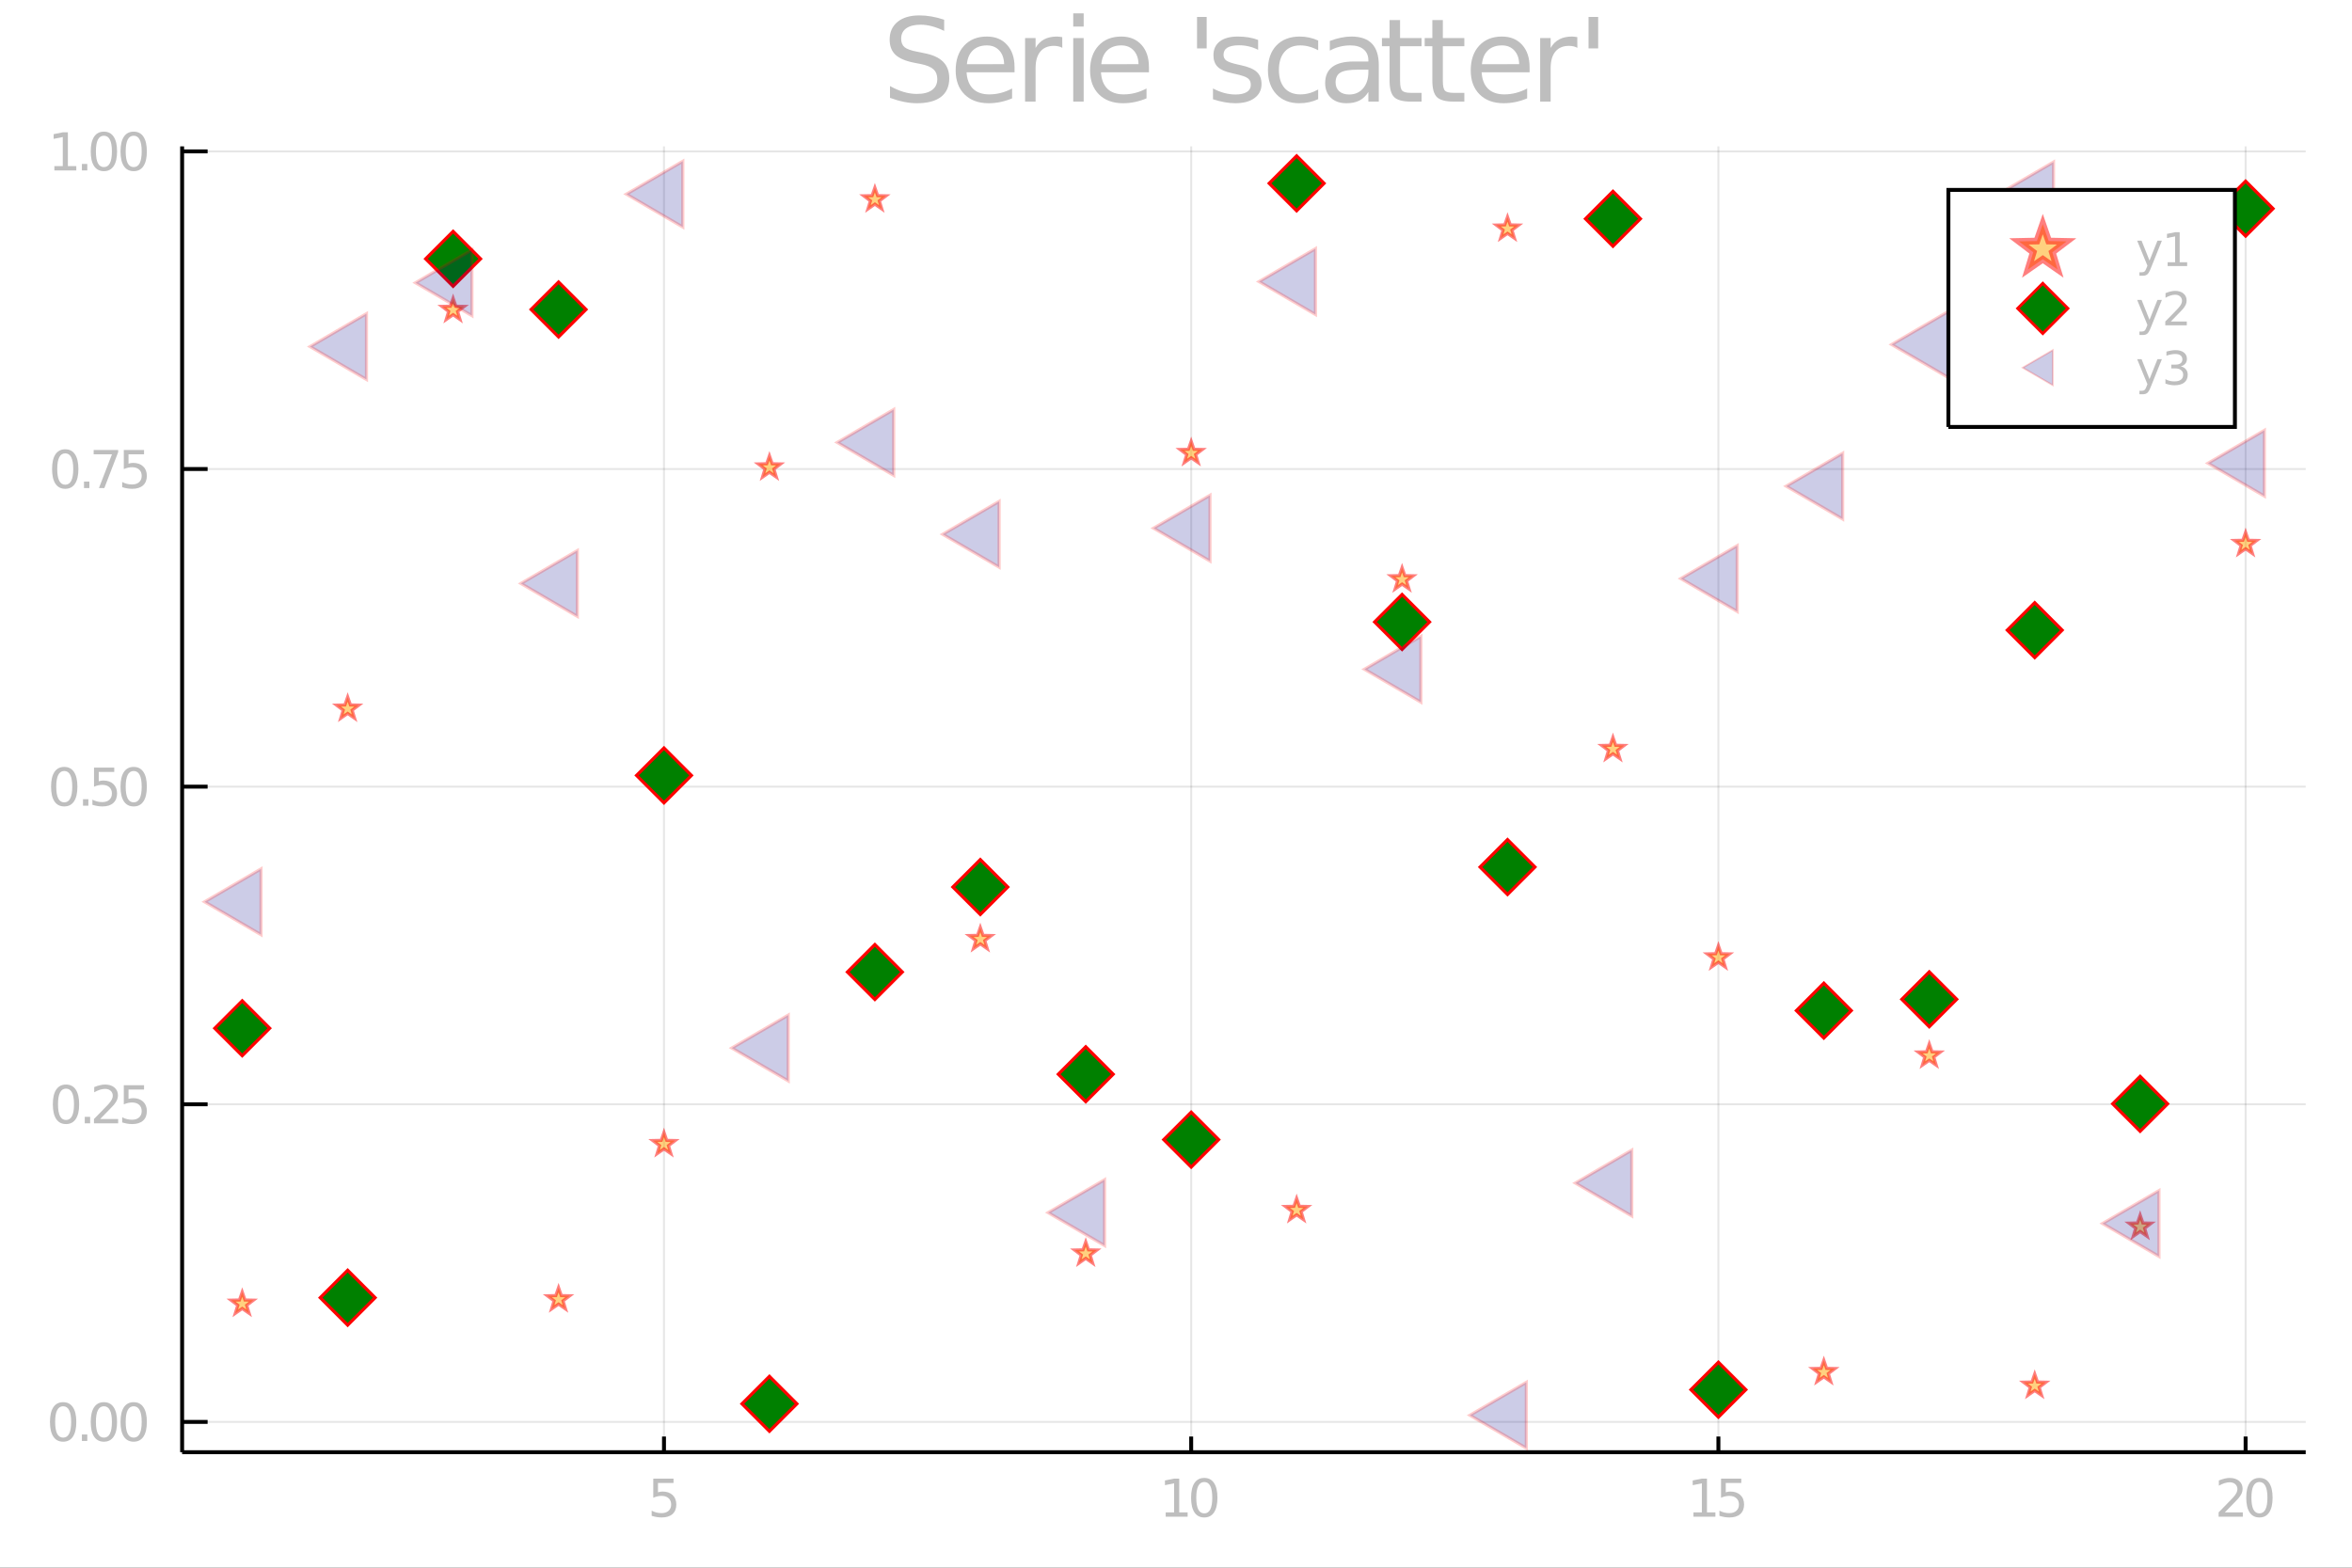 <?xml version="1.0" encoding="utf-8"?>
<svg xmlns="http://www.w3.org/2000/svg" xmlns:xlink="http://www.w3.org/1999/xlink" width="600" height="400" viewBox="0 0 2400 1600">
<rect x="0" y="0" width="2400" height="1600" fill="#333333" stroke="none"/>
<defs>
  <clipPath id="clip400">
    <rect x="0" y="0" width="2400" height="1600"/>
  </clipPath>
</defs>
<path clip-path="url(#clip400)" d="
M0 1600 L2400 1600 L2400 0 L0 0  Z
  " fill="#ffffff" fill-rule="evenodd" fill-opacity="1"/>
<defs>
  <clipPath id="clip401">
    <rect x="480" y="0" width="1681" height="1600"/>
  </clipPath>
</defs>
<path clip-path="url(#clip400)" d="
M185.846 1482.13 L2352.76 1482.13 L2352.76 149.392 L185.846 149.392  Z
  " fill="#ffffff" fill-rule="evenodd" fill-opacity="1"/>
<defs>
  <clipPath id="clip402">
    <rect x="185" y="149" width="2168" height="1334"/>
  </clipPath>
</defs>
<polyline clip-path="url(#clip402)" style="stroke:#000000; stroke-width:2; stroke-opacity:0.1; fill:none" points="
  677.543,1482.13 677.543,149.392 
  "/>
<polyline clip-path="url(#clip402)" style="stroke:#000000; stroke-width:2; stroke-opacity:0.1; fill:none" points="
  1215.5,1482.13 1215.5,149.392 
  "/>
<polyline clip-path="url(#clip402)" style="stroke:#000000; stroke-width:2; stroke-opacity:0.1; fill:none" points="
  1753.47,1482.13 1753.47,149.392 
  "/>
<polyline clip-path="url(#clip402)" style="stroke:#000000; stroke-width:2; stroke-opacity:0.1; fill:none" points="
  2291.43,1482.13 2291.43,149.392 
  "/>
<polyline clip-path="url(#clip400)" style="stroke:#000000; stroke-width:4; stroke-opacity:1; fill:none" points="
  185.846,1482.13 2352.76,1482.13 
  "/>
<polyline clip-path="url(#clip400)" style="stroke:#000000; stroke-width:4; stroke-opacity:1; fill:none" points="
  677.543,1482.13 677.543,1466.14 
  "/>
<polyline clip-path="url(#clip400)" style="stroke:#000000; stroke-width:4; stroke-opacity:1; fill:none" points="
  1215.5,1482.13 1215.5,1466.14 
  "/>
<polyline clip-path="url(#clip400)" style="stroke:#000000; stroke-width:4; stroke-opacity:1; fill:none" points="
  1753.47,1482.13 1753.47,1466.14 
  "/>
<polyline clip-path="url(#clip400)" style="stroke:#000000; stroke-width:4; stroke-opacity:1; fill:none" points="
  2291.43,1482.13 2291.43,1466.14 
  "/>
<path clip-path="url(#clip400)" d="M 0 0 M666.605 1509.1 L687.256 1509.1 L687.256 1513.53 L671.423 1513.53 L671.423 1523.06 Q672.569 1522.67 673.715 1522.49 Q674.861 1522.28 676.006 1522.28 Q682.517 1522.28 686.319 1525.85 Q690.121 1529.42 690.121 1535.51 Q690.121 1541.79 686.215 1545.28 Q682.308 1548.74 675.199 1548.74 Q672.751 1548.74 670.199 1548.32 Q667.673 1547.91 664.965 1547.07 L664.965 1541.79 Q667.309 1543.06 669.809 1543.69 Q672.309 1544.31 675.095 1544.31 Q679.6 1544.31 682.23 1541.94 Q684.861 1539.57 684.861 1535.51 Q684.861 1531.45 682.23 1529.08 Q679.6 1526.71 675.095 1526.71 Q672.986 1526.71 670.876 1527.18 Q668.793 1527.65 666.605 1528.64 L666.605 1509.1 Z" fill="#bebebe" fill-rule="evenodd" fill-opacity="1" /><path clip-path="url(#clip400)" d="M 0 0 M1189.49 1543.56 L1198.08 1543.56 L1198.08 1513.9 L1188.73 1515.77 L1188.73 1510.98 L1198.03 1509.1 L1203.29 1509.1 L1203.29 1543.56 L1211.88 1543.56 L1211.88 1547.98 L1189.49 1547.98 L1189.49 1543.56 Z" fill="#bebebe" fill-rule="evenodd" fill-opacity="1" /><path clip-path="url(#clip400)" d="M 0 0 M1228.84 1512.57 Q1224.78 1512.57 1222.72 1516.58 Q1220.69 1520.56 1220.69 1528.58 Q1220.69 1536.58 1222.72 1540.59 Q1224.78 1544.57 1228.84 1544.57 Q1232.93 1544.57 1234.96 1540.59 Q1237.01 1536.58 1237.01 1528.58 Q1237.01 1520.56 1234.96 1516.58 Q1232.93 1512.57 1228.84 1512.57 M1228.84 1508.4 Q1235.37 1508.4 1238.81 1513.58 Q1242.28 1518.74 1242.28 1528.58 Q1242.28 1538.4 1238.81 1543.58 Q1235.37 1548.74 1228.84 1548.74 Q1222.3 1548.74 1218.84 1543.58 Q1215.4 1538.4 1215.4 1528.58 Q1215.4 1518.74 1218.84 1513.58 Q1222.3 1508.4 1228.84 1508.4 Z" fill="#bebebe" fill-rule="evenodd" fill-opacity="1" /><path clip-path="url(#clip400)" d="M 0 0 M1728.01 1543.56 L1736.6 1543.56 L1736.6 1513.9 L1727.26 1515.77 L1727.26 1510.98 L1736.55 1509.1 L1741.81 1509.1 L1741.81 1543.56 L1750.41 1543.56 L1750.41 1547.98 L1728.01 1547.98 L1728.01 1543.56 Z" fill="#bebebe" fill-rule="evenodd" fill-opacity="1" /><path clip-path="url(#clip400)" d="M 0 0 M1756.16 1509.1 L1776.81 1509.1 L1776.81 1513.53 L1760.98 1513.53 L1760.98 1523.06 Q1762.13 1522.67 1763.27 1522.49 Q1764.42 1522.28 1765.56 1522.28 Q1772.07 1522.28 1775.88 1525.85 Q1779.68 1529.42 1779.68 1535.51 Q1779.68 1541.79 1775.77 1545.28 Q1771.86 1548.74 1764.76 1548.74 Q1762.31 1548.74 1759.76 1548.32 Q1757.23 1547.91 1754.52 1547.07 L1754.52 1541.79 Q1756.86 1543.06 1759.36 1543.69 Q1761.86 1544.31 1764.65 1544.31 Q1769.16 1544.31 1771.79 1541.94 Q1774.42 1539.57 1774.42 1535.51 Q1774.42 1531.45 1771.79 1529.08 Q1769.16 1526.71 1764.65 1526.71 Q1762.54 1526.71 1760.43 1527.18 Q1758.35 1527.65 1756.16 1528.64 L1756.16 1509.1 Z" fill="#bebebe" fill-rule="evenodd" fill-opacity="1" /><path clip-path="url(#clip400)" d="M 0 0 M2270.22 1543.56 L2288.58 1543.56 L2288.58 1547.98 L2263.89 1547.98 L2263.89 1543.56 Q2266.88 1540.46 2272.04 1535.25 Q2277.22 1530.02 2278.55 1528.5 Q2281.08 1525.67 2282.07 1523.71 Q2283.08 1521.73 2283.08 1519.83 Q2283.08 1516.73 2280.89 1514.78 Q2278.73 1512.83 2275.24 1512.83 Q2272.77 1512.83 2270.01 1513.69 Q2267.27 1514.55 2264.15 1516.29 L2264.15 1510.98 Q2267.33 1509.7 2270.09 1509.05 Q2272.85 1508.4 2275.14 1508.4 Q2281.18 1508.4 2284.77 1511.42 Q2288.37 1514.44 2288.37 1519.49 Q2288.37 1521.89 2287.46 1524.05 Q2286.57 1526.19 2284.2 1529.1 Q2283.55 1529.86 2280.06 1533.48 Q2276.57 1537.07 2270.22 1543.56 Z" fill="#bebebe" fill-rule="evenodd" fill-opacity="1" /><path clip-path="url(#clip400)" d="M 0 0 M2305.53 1512.57 Q2301.47 1512.57 2299.41 1516.58 Q2297.38 1520.56 2297.38 1528.58 Q2297.38 1536.58 2299.41 1540.59 Q2301.47 1544.57 2305.53 1544.57 Q2309.62 1544.57 2311.65 1540.59 Q2313.71 1536.58 2313.71 1528.58 Q2313.71 1520.56 2311.65 1516.58 Q2309.62 1512.57 2305.53 1512.57 M2305.53 1508.4 Q2312.07 1508.4 2315.5 1513.58 Q2318.97 1518.74 2318.97 1528.58 Q2318.97 1538.4 2315.5 1543.58 Q2312.07 1548.74 2305.53 1548.74 Q2298.99 1548.74 2295.53 1543.58 Q2292.09 1538.4 2292.09 1528.58 Q2292.09 1518.74 2295.53 1513.58 Q2298.99 1508.4 2305.53 1508.4 Z" fill="#bebebe" fill-rule="evenodd" fill-opacity="1" /><polyline clip-path="url(#clip402)" style="stroke:#000000; stroke-width:2; stroke-opacity:0.1; fill:none" points="
  185.846,1451.22 2352.76,1451.22 
  "/>
<polyline clip-path="url(#clip402)" style="stroke:#000000; stroke-width:2; stroke-opacity:0.1; fill:none" points="
  185.846,1127.04 2352.76,1127.04 
  "/>
<polyline clip-path="url(#clip402)" style="stroke:#000000; stroke-width:2; stroke-opacity:0.1; fill:none" points="
  185.846,802.863 2352.76,802.863 
  "/>
<polyline clip-path="url(#clip402)" style="stroke:#000000; stroke-width:2; stroke-opacity:0.1; fill:none" points="
  185.846,478.683 2352.76,478.683 
  "/>
<polyline clip-path="url(#clip402)" style="stroke:#000000; stroke-width:2; stroke-opacity:0.1; fill:none" points="
  185.846,154.503 2352.76,154.503 
  "/>
<polyline clip-path="url(#clip400)" style="stroke:#000000; stroke-width:4; stroke-opacity:1; fill:none" points="
  185.846,1482.13 185.846,149.392 
  "/>
<polyline clip-path="url(#clip400)" style="stroke:#000000; stroke-width:4; stroke-opacity:1; fill:none" points="
  185.846,1451.22 211.849,1451.22 
  "/>
<polyline clip-path="url(#clip400)" style="stroke:#000000; stroke-width:4; stroke-opacity:1; fill:none" points="
  185.846,1127.04 211.849,1127.04 
  "/>
<polyline clip-path="url(#clip400)" style="stroke:#000000; stroke-width:4; stroke-opacity:1; fill:none" points="
  185.846,802.863 211.849,802.863 
  "/>
<polyline clip-path="url(#clip400)" style="stroke:#000000; stroke-width:4; stroke-opacity:1; fill:none" points="
  185.846,478.683 211.849,478.683 
  "/>
<polyline clip-path="url(#clip400)" style="stroke:#000000; stroke-width:4; stroke-opacity:1; fill:none" points="
  185.846,154.503 211.849,154.503 
  "/>
<path clip-path="url(#clip400)" d="M 0 0 M64.43 1435.25 Q60.367 1435.25 58.31 1439.26 Q56.279 1443.24 56.279 1451.26 Q56.279 1459.26 58.31 1463.27 Q60.367 1467.25 64.43 1467.25 Q68.518 1467.25 70.549 1463.27 Q72.607 1459.26 72.607 1451.26 Q72.607 1443.24 70.549 1439.26 Q68.518 1435.25 64.43 1435.25 M64.43 1431.08 Q70.966 1431.08 74.403 1436.26 Q77.867 1441.42 77.867 1451.26 Q77.867 1461.08 74.403 1466.26 Q70.966 1471.42 64.43 1471.42 Q57.893 1471.42 54.43 1466.26 Q50.992 1461.08 50.992 1451.26 Q50.992 1441.42 54.43 1436.26 Q57.893 1431.08 64.43 1431.08 Z" fill="#bebebe" fill-rule="evenodd" fill-opacity="1" /><path clip-path="url(#clip400)" d="M 0 0 M83.57 1464.05 L89.065 1464.05 L89.065 1470.66 L83.57 1470.66 L83.57 1464.05 Z" fill="#bebebe" fill-rule="evenodd" fill-opacity="1" /><path clip-path="url(#clip400)" d="M 0 0 M106.018 1435.25 Q101.955 1435.25 99.898 1439.26 Q97.867 1443.24 97.867 1451.26 Q97.867 1459.26 99.898 1463.27 Q101.955 1467.25 106.018 1467.25 Q110.106 1467.25 112.138 1463.27 Q114.195 1459.26 114.195 1451.26 Q114.195 1443.24 112.138 1439.26 Q110.106 1435.25 106.018 1435.25 M106.018 1431.08 Q112.554 1431.08 115.992 1436.26 Q119.455 1441.42 119.455 1451.26 Q119.455 1461.08 115.992 1466.26 Q112.554 1471.42 106.018 1471.42 Q99.481 1471.42 96.018 1466.26 Q92.58 1461.08 92.58 1451.26 Q92.58 1441.42 96.018 1436.26 Q99.481 1431.08 106.018 1431.08 Z" fill="#bebebe" fill-rule="evenodd" fill-opacity="1" /><path clip-path="url(#clip400)" d="M 0 0 M136.408 1435.25 Q132.346 1435.25 130.289 1439.26 Q128.257 1443.24 128.257 1451.26 Q128.257 1459.26 130.289 1463.27 Q132.346 1467.25 136.408 1467.25 Q140.497 1467.25 142.528 1463.27 Q144.585 1459.26 144.585 1451.26 Q144.585 1443.24 142.528 1439.26 Q140.497 1435.25 136.408 1435.25 M136.408 1431.08 Q142.945 1431.08 146.382 1436.26 Q149.846 1441.42 149.846 1451.26 Q149.846 1461.08 146.382 1466.26 Q142.945 1471.42 136.408 1471.42 Q129.872 1471.42 126.408 1466.26 Q122.971 1461.08 122.971 1451.26 Q122.971 1441.42 126.408 1436.26 Q129.872 1431.08 136.408 1431.08 Z" fill="#bebebe" fill-rule="evenodd" fill-opacity="1" /><path clip-path="url(#clip400)" d="M 0 0 M67.346 1111.07 Q63.284 1111.07 61.226 1115.08 Q59.195 1119.06 59.195 1127.08 Q59.195 1135.08 61.226 1139.09 Q63.284 1143.07 67.346 1143.07 Q71.435 1143.07 73.466 1139.09 Q75.523 1135.08 75.523 1127.08 Q75.523 1119.06 73.466 1115.08 Q71.435 1111.07 67.346 1111.07 M67.346 1106.9 Q73.883 1106.9 77.32 1112.08 Q80.784 1117.24 80.784 1127.08 Q80.784 1136.9 77.32 1142.08 Q73.883 1147.24 67.346 1147.24 Q60.81 1147.24 57.346 1142.08 Q53.909 1136.9 53.909 1127.08 Q53.909 1117.24 57.346 1112.08 Q60.81 1106.9 67.346 1106.9 Z" fill="#bebebe" fill-rule="evenodd" fill-opacity="1" /><path clip-path="url(#clip400)" d="M 0 0 M86.487 1139.87 L91.981 1139.87 L91.981 1146.48 L86.487 1146.48 L86.487 1139.87 Z" fill="#bebebe" fill-rule="evenodd" fill-opacity="1" /><path clip-path="url(#clip400)" d="M 0 0 M102.216 1142.06 L120.575 1142.06 L120.575 1146.48 L95.888 1146.48 L95.888 1142.06 Q98.882 1138.96 104.039 1133.75 Q109.221 1128.51 110.549 1127 Q113.075 1124.17 114.065 1122.21 Q115.08 1120.23 115.08 1118.33 Q115.08 1115.23 112.893 1113.28 Q110.731 1111.33 107.242 1111.33 Q104.768 1111.33 102.007 1112.19 Q99.273 1113.05 96.148 1114.79 L96.148 1109.48 Q99.325 1108.2 102.086 1107.55 Q104.846 1106.9 107.138 1106.9 Q113.179 1106.9 116.773 1109.92 Q120.367 1112.94 120.367 1117.99 Q120.367 1120.39 119.455 1122.55 Q118.57 1124.69 116.2 1127.6 Q115.549 1128.36 112.06 1131.98 Q108.57 1135.57 102.216 1142.06 Z" fill="#bebebe" fill-rule="evenodd" fill-opacity="1" /><path clip-path="url(#clip400)" d="M 0 0 M126.33 1107.6 L146.981 1107.6 L146.981 1112.03 L131.148 1112.03 L131.148 1121.56 Q132.294 1121.17 133.44 1120.99 Q134.585 1120.78 135.731 1120.78 Q142.242 1120.78 146.044 1124.35 Q149.846 1127.92 149.846 1134.01 Q149.846 1140.29 145.94 1143.77 Q142.033 1147.24 134.924 1147.24 Q132.476 1147.24 129.924 1146.82 Q127.398 1146.4 124.69 1145.57 L124.69 1140.29 Q127.033 1141.56 129.533 1142.19 Q132.033 1142.81 134.82 1142.81 Q139.325 1142.81 141.955 1140.44 Q144.585 1138.07 144.585 1134.01 Q144.585 1129.95 141.955 1127.58 Q139.325 1125.21 134.82 1125.21 Q132.71 1125.21 130.601 1125.68 Q128.518 1126.14 126.33 1127.13 L126.33 1107.6 Z" fill="#bebebe" fill-rule="evenodd" fill-opacity="1" /><path clip-path="url(#clip400)" d="M 0 0 M65.549 786.887 Q61.487 786.887 59.43 790.897 Q57.398 794.881 57.398 802.902 Q57.398 810.897 59.43 814.907 Q61.487 818.892 65.549 818.892 Q69.638 818.892 71.669 814.907 Q73.726 810.897 73.726 802.902 Q73.726 794.881 71.669 790.897 Q69.638 786.887 65.549 786.887 M65.549 782.72 Q72.086 782.72 75.523 787.902 Q78.987 793.058 78.987 802.902 Q78.987 812.72 75.523 817.902 Q72.086 823.058 65.549 823.058 Q59.013 823.058 55.549 817.902 Q52.112 812.72 52.112 802.902 Q52.112 793.058 55.549 787.902 Q59.013 782.72 65.549 782.72 Z" fill="#bebebe" fill-rule="evenodd" fill-opacity="1" /><path clip-path="url(#clip400)" d="M 0 0 M84.69 815.689 L90.185 815.689 L90.185 822.303 L84.69 822.303 L84.69 815.689 Z" fill="#bebebe" fill-rule="evenodd" fill-opacity="1" /><path clip-path="url(#clip400)" d="M 0 0 M95.94 783.423 L116.591 783.423 L116.591 787.85 L100.757 787.85 L100.757 797.381 Q101.903 796.991 103.049 796.808 Q104.195 796.6 105.341 796.6 Q111.851 796.6 115.653 800.168 Q119.455 803.735 119.455 809.829 Q119.455 816.105 115.549 819.595 Q111.643 823.058 104.534 823.058 Q102.086 823.058 99.534 822.642 Q97.007 822.225 94.299 821.392 L94.299 816.105 Q96.643 817.381 99.143 818.006 Q101.643 818.631 104.429 818.631 Q108.935 818.631 111.565 816.261 Q114.195 813.892 114.195 809.829 Q114.195 805.767 111.565 803.397 Q108.935 801.027 104.429 801.027 Q102.32 801.027 100.211 801.496 Q98.127 801.965 95.94 802.954 L95.94 783.423 Z" fill="#bebebe" fill-rule="evenodd" fill-opacity="1" /><path clip-path="url(#clip400)" d="M 0 0 M136.408 786.887 Q132.346 786.887 130.289 790.897 Q128.257 794.881 128.257 802.902 Q128.257 810.897 130.289 814.907 Q132.346 818.892 136.408 818.892 Q140.497 818.892 142.528 814.907 Q144.585 810.897 144.585 802.902 Q144.585 794.881 142.528 790.897 Q140.497 786.887 136.408 786.887 M136.408 782.72 Q142.945 782.72 146.382 787.902 Q149.846 793.058 149.846 802.902 Q149.846 812.72 146.382 817.902 Q142.945 823.058 136.408 823.058 Q129.872 823.058 126.408 817.902 Q122.971 812.72 122.971 802.902 Q122.971 793.058 126.408 787.902 Q129.872 782.72 136.408 782.72 Z" fill="#bebebe" fill-rule="evenodd" fill-opacity="1" /><path clip-path="url(#clip400)" d="M 0 0 M66.565 462.707 Q62.502 462.707 60.445 466.717 Q58.414 470.701 58.414 478.722 Q58.414 486.717 60.445 490.727 Q62.502 494.712 66.565 494.712 Q70.653 494.712 72.685 490.727 Q74.742 486.717 74.742 478.722 Q74.742 470.701 72.685 466.717 Q70.653 462.707 66.565 462.707 M66.565 458.54 Q73.101 458.54 76.539 463.722 Q80.002 468.879 80.002 478.722 Q80.002 488.54 76.539 493.722 Q73.101 498.878 66.565 498.878 Q60.029 498.878 56.565 493.722 Q53.127 488.54 53.127 478.722 Q53.127 468.879 56.565 463.722 Q60.029 458.54 66.565 458.54 Z" fill="#bebebe" fill-rule="evenodd" fill-opacity="1" /><path clip-path="url(#clip400)" d="M 0 0 M85.706 491.509 L91.2 491.509 L91.2 498.123 L85.706 498.123 L85.706 491.509 Z" fill="#bebebe" fill-rule="evenodd" fill-opacity="1" /><path clip-path="url(#clip400)" d="M 0 0 M95.575 459.243 L120.575 459.243 L120.575 461.483 L106.461 498.123 L100.966 498.123 L114.247 463.67 L95.575 463.67 L95.575 459.243 Z" fill="#bebebe" fill-rule="evenodd" fill-opacity="1" /><path clip-path="url(#clip400)" d="M 0 0 M126.33 459.243 L146.981 459.243 L146.981 463.67 L131.148 463.67 L131.148 473.201 Q132.294 472.811 133.44 472.629 Q134.585 472.42 135.731 472.42 Q142.242 472.42 146.044 475.988 Q149.846 479.556 149.846 485.649 Q149.846 491.925 145.94 495.415 Q142.033 498.878 134.924 498.878 Q132.476 498.878 129.924 498.462 Q127.398 498.045 124.69 497.212 L124.69 491.925 Q127.033 493.201 129.533 493.826 Q132.033 494.451 134.82 494.451 Q139.325 494.451 141.955 492.082 Q144.585 489.712 144.585 485.649 Q144.585 481.587 141.955 479.217 Q139.325 476.847 134.82 476.847 Q132.71 476.847 130.601 477.316 Q128.518 477.785 126.33 478.774 L126.33 459.243 Z" fill="#bebebe" fill-rule="evenodd" fill-opacity="1" /><path clip-path="url(#clip400)" d="M 0 0 M55.471 169.516 L64.065 169.516 L64.065 139.855 L54.716 141.73 L54.716 136.938 L64.013 135.063 L69.273 135.063 L69.273 169.516 L77.867 169.516 L77.867 173.943 L55.471 173.943 L55.471 169.516 Z" fill="#bebebe" fill-rule="evenodd" fill-opacity="1" /><path clip-path="url(#clip400)" d="M 0 0 M83.57 167.329 L89.065 167.329 L89.065 173.943 L83.57 173.943 L83.57 167.329 Z" fill="#bebebe" fill-rule="evenodd" fill-opacity="1" /><path clip-path="url(#clip400)" d="M 0 0 M106.018 138.527 Q101.955 138.527 99.898 142.537 Q97.867 146.522 97.867 154.542 Q97.867 162.537 99.898 166.548 Q101.955 170.532 106.018 170.532 Q110.106 170.532 112.138 166.548 Q114.195 162.537 114.195 154.542 Q114.195 146.522 112.138 142.537 Q110.106 138.527 106.018 138.527 M106.018 134.36 Q112.554 134.36 115.992 139.542 Q119.455 144.699 119.455 154.542 Q119.455 164.36 115.992 169.542 Q112.554 174.699 106.018 174.699 Q99.481 174.699 96.018 169.542 Q92.58 164.36 92.58 154.542 Q92.58 144.699 96.018 139.542 Q99.481 134.36 106.018 134.36 Z" fill="#bebebe" fill-rule="evenodd" fill-opacity="1" /><path clip-path="url(#clip400)" d="M 0 0 M136.408 138.527 Q132.346 138.527 130.289 142.537 Q128.257 146.522 128.257 154.542 Q128.257 162.537 130.289 166.548 Q132.346 170.532 136.408 170.532 Q140.497 170.532 142.528 166.548 Q144.585 162.537 144.585 154.542 Q144.585 146.522 142.528 142.537 Q140.497 138.527 136.408 138.527 M136.408 134.36 Q142.945 134.36 146.382 139.542 Q149.846 144.699 149.846 154.542 Q149.846 164.36 146.382 169.542 Q142.945 174.699 136.408 174.699 Q129.872 174.699 126.408 169.542 Q122.971 164.36 122.971 154.542 Q122.971 144.699 126.408 139.542 Q129.872 134.36 136.408 134.36 Z" fill="#bebebe" fill-rule="evenodd" fill-opacity="1" /><path clip-path="url(#clip400)" d="M 0 0 M963.429 20.116 L963.429 31.516 Q956.774 28.333 950.871 26.771 Q944.968 25.208 939.47 25.208 Q929.922 25.208 924.714 28.912 Q919.563 32.616 919.563 39.444 Q919.563 45.173 922.977 48.125 Q926.45 51.018 936.056 52.812 L943.116 54.259 Q956.195 56.747 962.387 63.055 Q968.637 69.305 968.637 79.838 Q968.637 92.395 960.188 98.877 Q951.797 105.358 935.535 105.358 Q929.401 105.358 922.457 103.969 Q915.57 102.58 908.163 99.861 L908.163 87.824 Q915.281 91.817 922.109 93.842 Q928.938 95.868 935.535 95.868 Q945.547 95.868 950.987 91.932 Q956.426 87.997 956.426 80.706 Q956.426 74.34 952.491 70.752 Q948.614 67.164 939.702 65.37 L932.584 63.981 Q919.505 61.377 913.66 55.822 Q907.816 50.266 907.816 40.37 Q907.816 28.912 915.859 22.315 Q923.961 15.717 938.139 15.717 Q944.216 15.717 950.524 16.817 Q956.831 17.917 963.429 20.116 Z" fill="#bebebe" fill-rule="evenodd" fill-opacity="1" /><path clip-path="url(#clip400)" d="M 0 0 M1035.25 68.611 L1035.25 73.819 L986.287 73.819 Q986.982 84.814 992.884 90.601 Q998.845 96.331 1009.44 96.331 Q1015.57 96.331 1021.3 94.826 Q1027.09 93.321 1032.76 90.312 L1032.76 100.381 Q1027.03 102.812 1021.01 104.085 Q1014.99 105.358 1008.8 105.358 Q993.29 105.358 984.204 96.331 Q975.176 87.303 975.176 71.909 Q975.176 55.995 983.741 46.678 Q992.364 37.303 1006.95 37.303 Q1020.03 37.303 1027.61 45.752 Q1035.25 54.143 1035.25 68.611 M1024.6 65.486 Q1024.48 56.747 1019.68 51.539 Q1014.93 46.331 1007.06 46.331 Q998.151 46.331 992.769 51.365 Q987.445 56.4 986.635 65.544 L1024.6 65.486 Z" fill="#bebebe" fill-rule="evenodd" fill-opacity="1" /><path clip-path="url(#clip400)" d="M 0 0 M1083.97 48.819 Q1082.18 47.778 1080.04 47.315 Q1077.95 46.794 1075.41 46.794 Q1066.38 46.794 1061.52 52.697 Q1056.72 58.541 1056.72 69.537 L1056.72 103.68 L1046.01 103.68 L1046.01 38.865 L1056.72 38.865 L1056.72 48.935 Q1060.07 43.032 1065.45 40.197 Q1070.84 37.303 1078.53 37.303 Q1079.63 37.303 1080.96 37.477 Q1082.29 37.592 1083.91 37.882 L1083.97 48.819 Z" fill="#bebebe" fill-rule="evenodd" fill-opacity="1" /><path clip-path="url(#clip400)" d="M 0 0 M1095.14 38.865 L1105.79 38.865 L1105.79 103.68 L1095.14 103.68 L1095.14 38.865 M1095.14 13.634 L1105.79 13.634 L1105.79 27.118 L1095.14 27.118 L1095.14 13.634 Z" fill="#bebebe" fill-rule="evenodd" fill-opacity="1" /><path clip-path="url(#clip400)" d="M 0 0 M1172.4 68.611 L1172.4 73.819 L1123.44 73.819 Q1124.13 84.814 1130.04 90.601 Q1136 96.331 1146.59 96.331 Q1152.72 96.331 1158.45 94.826 Q1164.24 93.321 1169.91 90.312 L1169.91 100.381 Q1164.18 102.812 1158.16 104.085 Q1152.14 105.358 1145.95 105.358 Q1130.44 105.358 1121.36 96.331 Q1112.33 87.303 1112.33 71.909 Q1112.33 55.995 1120.89 46.678 Q1129.52 37.303 1144.1 37.303 Q1157.18 37.303 1164.76 45.752 Q1172.4 54.143 1172.4 68.611 M1161.75 65.486 Q1161.63 56.747 1156.83 51.539 Q1152.09 46.331 1144.21 46.331 Q1135.3 46.331 1129.92 51.365 Q1124.6 56.4 1123.79 65.544 L1161.75 65.486 Z" fill="#bebebe" fill-rule="evenodd" fill-opacity="1" /><path clip-path="url(#clip400)" d="M 0 0 M1231.31 17.28 L1231.31 49.398 L1221.47 49.398 L1221.47 17.28 L1231.31 17.28 Z" fill="#bebebe" fill-rule="evenodd" fill-opacity="1" /><path clip-path="url(#clip400)" d="M 0 0 M1283.8 40.775 L1283.8 50.845 Q1279.28 48.53 1274.42 47.372 Q1269.56 46.215 1264.35 46.215 Q1256.42 46.215 1252.43 48.646 Q1248.5 51.076 1248.5 55.937 Q1248.5 59.641 1251.33 61.782 Q1254.17 63.865 1262.73 65.775 L1266.38 66.585 Q1277.72 69.016 1282.47 73.472 Q1287.27 77.87 1287.27 85.798 Q1287.27 94.826 1280.09 100.092 Q1272.98 105.358 1260.48 105.358 Q1255.27 105.358 1249.6 104.317 Q1243.98 103.333 1237.73 101.307 L1237.73 90.312 Q1243.64 93.379 1249.36 94.942 Q1255.09 96.446 1260.71 96.446 Q1268.23 96.446 1272.28 93.9 Q1276.33 91.296 1276.33 86.608 Q1276.33 82.268 1273.38 79.953 Q1270.49 77.638 1260.59 75.497 L1256.89 74.629 Q1246.99 72.546 1242.59 68.263 Q1238.2 63.923 1238.2 56.4 Q1238.2 47.257 1244.68 42.28 Q1251.16 37.303 1263.08 37.303 Q1268.98 37.303 1274.19 38.171 Q1279.4 39.039 1283.8 40.775 Z" fill="#bebebe" fill-rule="evenodd" fill-opacity="1" /><path clip-path="url(#clip400)" d="M 0 0 M1345.08 41.354 L1345.08 51.308 Q1340.57 48.819 1336 47.604 Q1331.48 46.331 1326.85 46.331 Q1316.49 46.331 1310.76 52.928 Q1305.04 59.467 1305.04 71.331 Q1305.04 83.194 1310.76 89.791 Q1316.49 96.331 1326.85 96.331 Q1331.48 96.331 1336 95.115 Q1340.57 93.842 1345.08 91.354 L1345.08 101.192 Q1340.63 103.275 1335.82 104.317 Q1331.08 105.358 1325.7 105.358 Q1311.05 105.358 1302.43 96.157 Q1293.81 86.956 1293.81 71.331 Q1293.81 55.474 1302.49 46.389 Q1311.23 37.303 1326.39 37.303 Q1331.31 37.303 1336 38.345 Q1340.68 39.328 1345.08 41.354 Z" fill="#bebebe" fill-rule="evenodd" fill-opacity="1" /><path clip-path="url(#clip400)" d="M 0 0 M1385.71 71.099 Q1372.8 71.099 1367.82 74.05 Q1362.85 77.002 1362.85 84.12 Q1362.85 89.791 1366.55 93.148 Q1370.31 96.446 1376.74 96.446 Q1385.59 96.446 1390.91 90.196 Q1396.3 83.888 1396.3 73.472 L1396.3 71.099 L1385.71 71.099 M1406.94 66.701 L1406.94 103.68 L1396.3 103.68 L1396.3 93.842 Q1392.65 99.745 1387.21 102.58 Q1381.77 105.358 1373.9 105.358 Q1363.95 105.358 1358.04 99.803 Q1352.2 94.189 1352.2 84.814 Q1352.2 73.877 1359.49 68.321 Q1366.84 62.766 1381.37 62.766 L1396.3 62.766 L1396.3 61.724 Q1396.3 54.375 1391.44 50.382 Q1386.63 46.331 1377.89 46.331 Q1372.34 46.331 1367.07 47.662 Q1361.81 48.993 1356.95 51.655 L1356.95 41.817 Q1362.79 39.56 1368.29 38.46 Q1373.79 37.303 1378.99 37.303 Q1393.06 37.303 1400 44.595 Q1406.94 51.886 1406.94 66.701 Z" fill="#bebebe" fill-rule="evenodd" fill-opacity="1" /><path clip-path="url(#clip400)" d="M 0 0 M1428.65 20.463 L1428.65 38.865 L1450.58 38.865 L1450.58 47.141 L1428.65 47.141 L1428.65 82.326 Q1428.65 90.254 1430.79 92.511 Q1432.99 94.768 1439.64 94.768 L1450.58 94.768 L1450.58 103.68 L1439.64 103.68 Q1427.32 103.68 1422.63 99.108 Q1417.94 94.479 1417.94 82.326 L1417.94 47.141 L1410.13 47.141 L1410.13 38.865 L1417.94 38.865 L1417.94 20.463 L1428.65 20.463 Z" fill="#bebebe" fill-rule="evenodd" fill-opacity="1" /><path clip-path="url(#clip400)" d="M 0 0 M1472.28 20.463 L1472.28 38.865 L1494.21 38.865 L1494.21 47.141 L1472.28 47.141 L1472.28 82.326 Q1472.28 90.254 1474.42 92.511 Q1476.62 94.768 1483.28 94.768 L1494.21 94.768 L1494.21 103.68 L1483.28 103.68 Q1470.95 103.68 1466.26 99.108 Q1461.57 94.479 1461.57 82.326 L1461.57 47.141 L1453.76 47.141 L1453.76 38.865 L1461.57 38.865 L1461.57 20.463 L1472.28 20.463 Z" fill="#bebebe" fill-rule="evenodd" fill-opacity="1" /><path clip-path="url(#clip400)" d="M 0 0 M1560.82 68.611 L1560.82 73.819 L1511.86 73.819 Q1512.56 84.814 1518.46 90.601 Q1524.42 96.331 1535.01 96.331 Q1541.15 96.331 1546.87 94.826 Q1552.66 93.321 1558.33 90.312 L1558.33 100.381 Q1552.6 102.812 1546.59 104.085 Q1540.57 105.358 1534.37 105.358 Q1518.87 105.358 1509.78 96.331 Q1500.75 87.303 1500.75 71.909 Q1500.75 55.995 1509.32 46.678 Q1517.94 37.303 1532.52 37.303 Q1545.6 37.303 1553.18 45.752 Q1560.82 54.143 1560.82 68.611 M1550.17 65.486 Q1550.06 56.747 1545.25 51.539 Q1540.51 46.331 1532.64 46.331 Q1523.73 46.331 1518.34 51.365 Q1513.02 56.4 1512.21 65.544 L1550.17 65.486 Z" fill="#bebebe" fill-rule="evenodd" fill-opacity="1" /><path clip-path="url(#clip400)" d="M 0 0 M1609.55 48.819 Q1607.75 47.778 1605.61 47.315 Q1603.53 46.794 1600.98 46.794 Q1591.96 46.794 1587.09 52.697 Q1582.29 58.541 1582.29 69.537 L1582.29 103.68 L1571.59 103.68 L1571.59 38.865 L1582.29 38.865 L1582.29 48.935 Q1585.65 43.032 1591.03 40.197 Q1596.41 37.303 1604.11 37.303 Q1605.21 37.303 1606.54 37.477 Q1607.87 37.592 1609.49 37.882 L1609.55 48.819 Z" fill="#bebebe" fill-rule="evenodd" fill-opacity="1" /><path clip-path="url(#clip400)" d="M 0 0 M1630.79 17.28 L1630.79 49.398 L1620.95 49.398 L1620.95 17.28 L1630.79 17.28 Z" fill="#bebebe" fill-rule="evenodd" fill-opacity="1" /><path clip-path="url(#clip402)" d="M247.173 1318.68 L244.353 1326.79 L235.761 1326.97 L242.613 1332.17 L240.117 1340.39 L247.173 1335.48 L254.229 1340.39 L251.733 1332.17 L258.585 1326.97 L249.993 1326.79 L247.173 1318.68 Z" fill="#ffa500" fill-rule="evenodd" fill-opacity="0.5" stroke="#ff0000" stroke-opacity="0.5" stroke-width="3.2"/>
<path clip-path="url(#clip402)" d="M354.766 711.35 L351.946 719.462 L343.354 719.642 L350.206 724.838 L347.71 733.058 L354.766 728.15 L361.822 733.058 L359.326 724.838 L366.178 719.642 L357.586 719.462 L354.766 711.35 Z" fill="#ffa500" fill-rule="evenodd" fill-opacity="0.5" stroke="#ff0000" stroke-opacity="0.5" stroke-width="3.2"/>
<path clip-path="url(#clip402)" d="M462.358 304.406 L459.538 312.518 L450.946 312.698 L457.798 317.894 L455.302 326.114 L462.358 321.206 L469.414 326.114 L466.918 317.894 L473.77 312.698 L465.178 312.518 L462.358 304.406 Z" fill="#ffa500" fill-rule="evenodd" fill-opacity="0.5" stroke="#ff0000" stroke-opacity="0.5" stroke-width="3.2"/>
<path clip-path="url(#clip402)" d="M569.95 1314.19 L567.13 1322.3 L558.538 1322.48 L565.39 1327.67 L562.894 1335.89 L569.95 1330.99 L577.006 1335.89 L574.51 1327.67 L581.362 1322.48 L572.77 1322.3 L569.95 1314.19 Z" fill="#ffa500" fill-rule="evenodd" fill-opacity="0.5" stroke="#ff0000" stroke-opacity="0.5" stroke-width="3.2"/>
<path clip-path="url(#clip402)" d="M677.543 1155.76 L674.723 1163.87 L666.131 1164.05 L672.983 1169.25 L670.487 1177.47 L677.543 1172.56 L684.599 1177.47 L682.103 1169.25 L688.955 1164.05 L680.363 1163.87 L677.543 1155.76 Z" fill="#ffa500" fill-rule="evenodd" fill-opacity="0.5" stroke="#ff0000" stroke-opacity="0.5" stroke-width="3.2"/>
<path clip-path="url(#clip402)" d="M785.135 465.2 L782.315 473.312 L773.723 473.492 L780.575 478.688 L778.079 486.908 L785.135 482 L792.191 486.908 L789.695 478.688 L796.547 473.492 L787.955 473.312 L785.135 465.2 Z" fill="#ffa500" fill-rule="evenodd" fill-opacity="0.5" stroke="#ff0000" stroke-opacity="0.5" stroke-width="3.2"/>
<path clip-path="url(#clip402)" d="M892.728 191.559 L889.908 199.671 L881.316 199.851 L888.168 205.047 L885.672 213.267 L892.728 208.359 L899.784 213.267 L897.288 205.047 L904.14 199.851 L895.548 199.671 L892.728 191.559 Z" fill="#ffa500" fill-rule="evenodd" fill-opacity="0.5" stroke="#ff0000" stroke-opacity="0.5" stroke-width="3.2"/>
<path clip-path="url(#clip402)" d="M1000.32 946.522 L997.5 954.634 L988.908 954.814 L995.76 960.01 L993.264 968.23 L1000.32 963.322 L1007.38 968.23 L1004.88 960.01 L1011.73 954.814 L1003.14 954.634 L1000.32 946.522 Z" fill="#ffa500" fill-rule="evenodd" fill-opacity="0.5" stroke="#ff0000" stroke-opacity="0.5" stroke-width="3.2"/>
<path clip-path="url(#clip402)" d="M1107.91 1267.49 L1105.09 1275.6 L1096.5 1275.78 L1103.35 1280.98 L1100.86 1289.2 L1107.91 1284.29 L1114.97 1289.2 L1112.47 1280.98 L1119.32 1275.78 L1110.73 1275.6 L1107.91 1267.49 Z" fill="#ffa500" fill-rule="evenodd" fill-opacity="0.5" stroke="#ff0000" stroke-opacity="0.5" stroke-width="3.2"/>
<path clip-path="url(#clip402)" d="M1215.5 450.434 L1212.68 458.546 L1204.09 458.726 L1210.94 463.922 L1208.45 472.142 L1215.5 467.234 L1222.56 472.142 L1220.06 463.922 L1226.92 458.726 L1218.32 458.546 L1215.5 450.434 Z" fill="#ffa500" fill-rule="evenodd" fill-opacity="0.5" stroke="#ff0000" stroke-opacity="0.5" stroke-width="3.2"/>
<path clip-path="url(#clip402)" d="M1323.1 1223.06 L1320.28 1231.17 L1311.69 1231.35 L1318.54 1236.55 L1316.04 1244.77 L1323.1 1239.86 L1330.15 1244.77 L1327.66 1236.55 L1334.51 1231.35 L1325.92 1231.17 L1323.1 1223.06 Z" fill="#ffa500" fill-rule="evenodd" fill-opacity="0.5" stroke="#ff0000" stroke-opacity="0.5" stroke-width="3.2"/>
<path clip-path="url(#clip402)" d="M1430.69 579.372 L1427.87 587.484 L1419.28 587.664 L1426.13 592.86 L1423.63 601.08 L1430.69 596.172 L1437.75 601.08 L1435.25 592.86 L1442.1 587.664 L1433.51 587.484 L1430.69 579.372 Z" fill="#ffa500" fill-rule="evenodd" fill-opacity="0.5" stroke="#ff0000" stroke-opacity="0.5" stroke-width="3.2"/>
<path clip-path="url(#clip402)" d="M1538.28 221.417 L1535.46 229.529 L1526.87 229.709 L1533.72 234.905 L1531.23 243.125 L1538.28 238.217 L1545.34 243.125 L1542.84 234.905 L1549.69 229.709 L1541.1 229.529 L1538.28 221.417 Z" fill="#ffa500" fill-rule="evenodd" fill-opacity="0.5" stroke="#ff0000" stroke-opacity="0.5" stroke-width="3.2"/>
<path clip-path="url(#clip402)" d="M1645.87 752.517 L1643.05 760.629 L1634.46 760.809 L1641.31 766.005 L1638.82 774.225 L1645.87 769.317 L1652.93 774.225 L1650.43 766.005 L1657.29 760.809 L1648.69 760.629 L1645.87 752.517 Z" fill="#ffa500" fill-rule="evenodd" fill-opacity="0.5" stroke="#ff0000" stroke-opacity="0.5" stroke-width="3.2"/>
<path clip-path="url(#clip402)" d="M1753.47 965.27 L1750.65 973.382 L1742.05 973.562 L1748.91 978.758 L1746.41 986.978 L1753.47 982.07 L1760.52 986.978 L1758.03 978.758 L1764.88 973.562 L1756.29 973.382 L1753.47 965.27 Z" fill="#ffa500" fill-rule="evenodd" fill-opacity="0.5" stroke="#ff0000" stroke-opacity="0.5" stroke-width="3.2"/>
<path clip-path="url(#clip402)" d="M1861.06 1388.45 L1858.24 1396.56 L1849.65 1396.74 L1856.5 1401.93 L1854 1410.15 L1861.06 1405.25 L1868.11 1410.15 L1865.62 1401.93 L1872.47 1396.74 L1863.88 1396.56 L1861.06 1388.45 Z" fill="#ffa500" fill-rule="evenodd" fill-opacity="0.5" stroke="#ff0000" stroke-opacity="0.5" stroke-width="3.2"/>
<path clip-path="url(#clip402)" d="M1968.65 1065.39 L1965.83 1073.5 L1957.24 1073.68 L1964.09 1078.88 L1961.6 1087.1 L1968.65 1082.19 L1975.71 1087.1 L1973.21 1078.88 L1980.06 1073.68 L1971.47 1073.5 L1968.65 1065.39 Z" fill="#ffa500" fill-rule="evenodd" fill-opacity="0.5" stroke="#ff0000" stroke-opacity="0.5" stroke-width="3.2"/>
<path clip-path="url(#clip402)" d="M2076.24 1402.4 L2073.42 1410.51 L2064.83 1410.69 L2071.68 1415.89 L2069.19 1424.11 L2076.24 1419.2 L2083.3 1424.11 L2080.8 1415.89 L2087.66 1410.69 L2079.06 1410.51 L2076.24 1402.4 Z" fill="#ffa500" fill-rule="evenodd" fill-opacity="0.5" stroke="#ff0000" stroke-opacity="0.5" stroke-width="3.2"/>
<path clip-path="url(#clip402)" d="M2183.84 1240.09 L2181.02 1248.2 L2172.42 1248.38 L2179.28 1253.58 L2176.78 1261.8 L2183.84 1256.89 L2190.89 1261.8 L2188.4 1253.58 L2195.25 1248.38 L2186.66 1248.2 L2183.84 1240.09 Z" fill="#ffa500" fill-rule="evenodd" fill-opacity="0.5" stroke="#ff0000" stroke-opacity="0.5" stroke-width="3.2"/>
<path clip-path="url(#clip402)" d="M2291.43 543.298 L2288.61 551.41 L2280.02 551.59 L2286.87 556.786 L2284.37 565.006 L2291.43 560.098 L2298.48 565.006 L2295.99 556.786 L2302.84 551.59 L2294.25 551.41 L2291.43 543.298 Z" fill="#ffa500" fill-rule="evenodd" fill-opacity="0.5" stroke="#ff0000" stroke-opacity="0.5" stroke-width="3.2"/>
<path clip-path="url(#clip402)" d="M247.173 1021.44 L219.173 1049.44 L247.173 1077.44 L275.173 1049.44 L247.173 1021.44 Z" fill="#008000" fill-rule="evenodd" fill-opacity="1" stroke="#ff0000" stroke-opacity="1" stroke-width="3.2"/>
<path clip-path="url(#clip402)" d="M354.766 1296.44 L326.766 1324.44 L354.766 1352.44 L382.766 1324.44 L354.766 1296.44 Z" fill="#008000" fill-rule="evenodd" fill-opacity="1" stroke="#ff0000" stroke-opacity="1" stroke-width="3.2"/>
<path clip-path="url(#clip402)" d="M462.358 236.162 L434.358 264.162 L462.358 292.162 L490.358 264.162 L462.358 236.162 Z" fill="#008000" fill-rule="evenodd" fill-opacity="1" stroke="#ff0000" stroke-opacity="1" stroke-width="3.2"/>
<path clip-path="url(#clip402)" d="M569.95 287.848 L541.95 315.848 L569.95 343.848 L597.95 315.848 L569.95 287.848 Z" fill="#008000" fill-rule="evenodd" fill-opacity="1" stroke="#ff0000" stroke-opacity="1" stroke-width="3.2"/>
<path clip-path="url(#clip402)" d="M677.543 763.395 L649.543 791.395 L677.543 819.395 L705.543 791.395 L677.543 763.395 Z" fill="#008000" fill-rule="evenodd" fill-opacity="1" stroke="#ff0000" stroke-opacity="1" stroke-width="3.2"/>
<path clip-path="url(#clip402)" d="M785.135 1404.74 L757.135 1432.74 L785.135 1460.74 L813.135 1432.74 L785.135 1404.74 Z" fill="#008000" fill-rule="evenodd" fill-opacity="1" stroke="#ff0000" stroke-opacity="1" stroke-width="3.2"/>
<path clip-path="url(#clip402)" d="M892.728 964.054 L864.728 992.054 L892.728 1020.05 L920.728 992.054 L892.728 964.054 Z" fill="#008000" fill-rule="evenodd" fill-opacity="1" stroke="#ff0000" stroke-opacity="1" stroke-width="3.2"/>
<path clip-path="url(#clip402)" d="M1000.32 877.314 L972.32 905.314 L1000.32 933.314 L1028.32 905.314 L1000.32 877.314 Z" fill="#008000" fill-rule="evenodd" fill-opacity="1" stroke="#ff0000" stroke-opacity="1" stroke-width="3.2"/>
<path clip-path="url(#clip402)" d="M1107.91 1068.36 L1079.91 1096.36 L1107.91 1124.36 L1135.91 1096.36 L1107.91 1068.36 Z" fill="#008000" fill-rule="evenodd" fill-opacity="1" stroke="#ff0000" stroke-opacity="1" stroke-width="3.2"/>
<path clip-path="url(#clip402)" d="M1215.5 1135.12 L1187.5 1163.12 L1215.5 1191.12 L1243.5 1163.12 L1215.5 1135.12 Z" fill="#008000" fill-rule="evenodd" fill-opacity="1" stroke="#ff0000" stroke-opacity="1" stroke-width="3.2"/>
<path clip-path="url(#clip402)" d="M1323.1 159.111 L1295.1 187.111 L1323.1 215.111 L1351.1 187.111 L1323.1 159.111 Z" fill="#008000" fill-rule="evenodd" fill-opacity="1" stroke="#ff0000" stroke-opacity="1" stroke-width="3.2"/>
<path clip-path="url(#clip402)" d="M1430.69 606.774 L1402.69 634.774 L1430.69 662.774 L1458.69 634.774 L1430.69 606.774 Z" fill="#008000" fill-rule="evenodd" fill-opacity="1" stroke="#ff0000" stroke-opacity="1" stroke-width="3.2"/>
<path clip-path="url(#clip402)" d="M1538.28 856.92 L1510.28 884.92 L1538.28 912.92 L1566.28 884.92 L1538.28 856.92 Z" fill="#008000" fill-rule="evenodd" fill-opacity="1" stroke="#ff0000" stroke-opacity="1" stroke-width="3.2"/>
<path clip-path="url(#clip402)" d="M1645.87 195.307 L1617.87 223.307 L1645.87 251.307 L1673.87 223.307 L1645.87 195.307 Z" fill="#008000" fill-rule="evenodd" fill-opacity="1" stroke="#ff0000" stroke-opacity="1" stroke-width="3.2"/>
<path clip-path="url(#clip402)" d="M1753.47 1390.31 L1725.47 1418.31 L1753.47 1446.31 L1781.47 1418.31 L1753.47 1390.31 Z" fill="#008000" fill-rule="evenodd" fill-opacity="1" stroke="#ff0000" stroke-opacity="1" stroke-width="3.2"/>
<path clip-path="url(#clip402)" d="M1861.06 1003.42 L1833.06 1031.42 L1861.06 1059.42 L1889.06 1031.42 L1861.06 1003.42 Z" fill="#008000" fill-rule="evenodd" fill-opacity="1" stroke="#ff0000" stroke-opacity="1" stroke-width="3.2"/>
<path clip-path="url(#clip402)" d="M1968.65 991.885 L1940.65 1019.88 L1968.65 1047.88 L1996.65 1019.88 L1968.65 991.885 Z" fill="#008000" fill-rule="evenodd" fill-opacity="1" stroke="#ff0000" stroke-opacity="1" stroke-width="3.2"/>
<path clip-path="url(#clip402)" d="M2076.24 615.121 L2048.24 643.121 L2076.24 671.121 L2104.24 643.121 L2076.24 615.121 Z" fill="#008000" fill-rule="evenodd" fill-opacity="1" stroke="#ff0000" stroke-opacity="1" stroke-width="3.2"/>
<path clip-path="url(#clip402)" d="M2183.84 1098.57 L2155.84 1126.57 L2183.84 1154.57 L2211.84 1126.57 L2183.84 1098.57 Z" fill="#008000" fill-rule="evenodd" fill-opacity="1" stroke="#ff0000" stroke-opacity="1" stroke-width="3.2"/>
<path clip-path="url(#clip402)" d="M2291.43 184.908 L2263.43 212.908 L2291.43 240.908 L2319.43 212.908 L2291.43 184.908 Z" fill="#008000" fill-rule="evenodd" fill-opacity="1" stroke="#ff0000" stroke-opacity="1" stroke-width="3.2"/>
<path clip-path="url(#clip402)" d="M208.773 920.388 L266.373 953.988 L266.373 886.788 L208.773 920.388 Z" fill="#00008b" fill-rule="evenodd" fill-opacity="0.2" stroke="#ff0000" stroke-opacity="0.2" stroke-width="3.2"/>
<path clip-path="url(#clip402)" d="M316.366 353.734 L373.966 387.334 L373.966 320.134 L316.366 353.734 Z" fill="#00008b" fill-rule="evenodd" fill-opacity="0.2" stroke="#ff0000" stroke-opacity="0.2" stroke-width="3.2"/>
<path clip-path="url(#clip402)" d="M423.958 288.604 L481.558 322.204 L481.558 255.004 L423.958 288.604 Z" fill="#00008b" fill-rule="evenodd" fill-opacity="0.2" stroke="#ff0000" stroke-opacity="0.2" stroke-width="3.2"/>
<path clip-path="url(#clip402)" d="M531.55 595.5 L589.15 629.1 L589.15 561.9 L531.55 595.5 Z" fill="#00008b" fill-rule="evenodd" fill-opacity="0.2" stroke="#ff0000" stroke-opacity="0.2" stroke-width="3.2"/>
<path clip-path="url(#clip402)" d="M639.143 198.147 L696.743 231.747 L696.743 164.547 L639.143 198.147 Z" fill="#00008b" fill-rule="evenodd" fill-opacity="0.2" stroke="#ff0000" stroke-opacity="0.2" stroke-width="3.2"/>
<path clip-path="url(#clip402)" d="M746.735 1069.62 L804.335 1103.22 L804.335 1036.02 L746.735 1069.62 Z" fill="#00008b" fill-rule="evenodd" fill-opacity="0.2" stroke="#ff0000" stroke-opacity="0.2" stroke-width="3.2"/>
<path clip-path="url(#clip402)" d="M854.328 451.555 L911.928 485.155 L911.928 417.955 L854.328 451.555 Z" fill="#00008b" fill-rule="evenodd" fill-opacity="0.2" stroke="#ff0000" stroke-opacity="0.2" stroke-width="3.2"/>
<path clip-path="url(#clip402)" d="M961.92 545.3 L1019.52 578.9 L1019.52 511.7 L961.92 545.3 Z" fill="#00008b" fill-rule="evenodd" fill-opacity="0.2" stroke="#ff0000" stroke-opacity="0.2" stroke-width="3.2"/>
<path clip-path="url(#clip402)" d="M1069.51 1237.63 L1127.11 1271.23 L1127.11 1204.03 L1069.51 1237.63 Z" fill="#00008b" fill-rule="evenodd" fill-opacity="0.2" stroke="#ff0000" stroke-opacity="0.2" stroke-width="3.2"/>
<path clip-path="url(#clip402)" d="M1177.1 539.05 L1234.7 572.65 L1234.7 505.45 L1177.1 539.05 Z" fill="#00008b" fill-rule="evenodd" fill-opacity="0.2" stroke="#ff0000" stroke-opacity="0.2" stroke-width="3.2"/>
<path clip-path="url(#clip402)" d="M1284.7 287.394 L1342.3 320.994 L1342.3 253.794 L1284.7 287.394 Z" fill="#00008b" fill-rule="evenodd" fill-opacity="0.2" stroke="#ff0000" stroke-opacity="0.2" stroke-width="3.2"/>
<path clip-path="url(#clip402)" d="M1392.29 683.044 L1449.89 716.644 L1449.89 649.444 L1392.29 683.044 Z" fill="#00008b" fill-rule="evenodd" fill-opacity="0.2" stroke="#ff0000" stroke-opacity="0.2" stroke-width="3.2"/>
<path clip-path="url(#clip402)" d="M1499.88 1444.41 L1557.48 1478.01 L1557.48 1410.81 L1499.88 1444.41 Z" fill="#00008b" fill-rule="evenodd" fill-opacity="0.2" stroke="#ff0000" stroke-opacity="0.2" stroke-width="3.2"/>
<path clip-path="url(#clip402)" d="M1607.47 1207.43 L1665.07 1241.03 L1665.07 1173.83 L1607.47 1207.43 Z" fill="#00008b" fill-rule="evenodd" fill-opacity="0.2" stroke="#ff0000" stroke-opacity="0.2" stroke-width="3.2"/>
<path clip-path="url(#clip402)" d="M1715.07 590.5 L1772.67 624.1 L1772.67 556.9 L1715.07 590.5 Z" fill="#00008b" fill-rule="evenodd" fill-opacity="0.2" stroke="#ff0000" stroke-opacity="0.2" stroke-width="3.2"/>
<path clip-path="url(#clip402)" d="M1822.66 496.189 L1880.26 529.789 L1880.26 462.589 L1822.66 496.189 Z" fill="#00008b" fill-rule="evenodd" fill-opacity="0.2" stroke="#ff0000" stroke-opacity="0.2" stroke-width="3.2"/>
<path clip-path="url(#clip402)" d="M1930.25 351.615 L1987.85 385.215 L1987.85 318.015 L1930.25 351.615 Z" fill="#00008b" fill-rule="evenodd" fill-opacity="0.2" stroke="#ff0000" stroke-opacity="0.2" stroke-width="3.2"/>
<path clip-path="url(#clip402)" d="M2037.84 198.96 L2095.44 232.56 L2095.44 165.36 L2037.84 198.96 Z" fill="#00008b" fill-rule="evenodd" fill-opacity="0.2" stroke="#ff0000" stroke-opacity="0.2" stroke-width="3.2"/>
<path clip-path="url(#clip402)" d="M2145.44 1248.72 L2203.04 1282.32 L2203.04 1215.12 L2145.44 1248.72 Z" fill="#00008b" fill-rule="evenodd" fill-opacity="0.2" stroke="#ff0000" stroke-opacity="0.2" stroke-width="3.2"/>
<path clip-path="url(#clip402)" d="M2253.03 472.763 L2310.63 506.363 L2310.63 439.163 L2253.03 472.763 Z" fill="#00008b" fill-rule="evenodd" fill-opacity="0.2" stroke="#ff0000" stroke-opacity="0.2" stroke-width="3.2"/>
<path clip-path="url(#clip400)" d="
M1988.16 435.737 L2280.53 435.737 L2280.53 193.817 L1988.16 193.817  Z
  " fill="#ffffff" fill-rule="evenodd" fill-opacity="1"/>
<polyline clip-path="url(#clip400)" style="stroke:#000000; stroke-width:4; stroke-opacity:1; fill:none" points="
  1988.16,435.737 2280.53,435.737 2280.53,193.817 1988.16,193.817 1988.16,435.737 
  "/>
<path clip-path="url(#clip400)" d="M2084.47 228.697 L2078.45 246.002 L2060.12 246.386 L2074.74 257.471 L2069.42 275.007 L2084.47 264.537 L2099.52 275.007 L2094.2 257.471 L2108.81 246.386 L2090.48 246.002 L2084.47 228.697 Z" fill="#ffa500" fill-rule="evenodd" fill-opacity="0.5" stroke="#ff0000" stroke-opacity="0.5" stroke-width="6.827"/>
<path clip-path="url(#clip400)" d="M 0 0 M2194.62 273.984 Q2192.81 278.614 2191.1 280.026 Q2189.39 281.438 2186.52 281.438 L2183.11 281.438 L2183.11 277.873 L2185.61 277.873 Q2187.37 277.873 2188.34 277.04 Q2189.32 276.206 2190.5 273.104 L2191.26 271.16 L2180.78 245.651 L2185.29 245.651 L2193.39 265.929 L2201.49 245.651 L2206.01 245.651 L2194.62 273.984 Z" fill="#bebebe" fill-rule="evenodd" fill-opacity="1" /><path clip-path="url(#clip400)" d="M 0 0 M2211.89 267.641 L2219.52 267.641 L2219.52 241.276 L2211.21 242.943 L2211.21 238.683 L2219.48 237.017 L2224.15 237.017 L2224.15 267.641 L2231.79 267.641 L2231.79 271.577 L2211.89 271.577 L2211.89 267.641 Z" fill="#bebebe" fill-rule="evenodd" fill-opacity="1" /><path clip-path="url(#clip400)" d="M2084.47 289.177 L2058.87 314.777 L2084.47 340.377 L2110.07 314.777 L2084.47 289.177 Z" fill="#008000" fill-rule="evenodd" fill-opacity="1" stroke="#ff0000" stroke-opacity="1" stroke-width="2.926"/>
<path clip-path="url(#clip400)" d="M 0 0 M2194.62 334.464 Q2192.81 339.094 2191.1 340.506 Q2189.39 341.918 2186.52 341.918 L2183.11 341.918 L2183.11 338.353 L2185.61 338.353 Q2187.37 338.353 2188.34 337.52 Q2189.32 336.686 2190.5 333.584 L2191.26 331.64 L2180.78 306.131 L2185.29 306.131 L2193.39 326.409 L2201.49 306.131 L2206.01 306.131 L2194.62 334.464 Z" fill="#bebebe" fill-rule="evenodd" fill-opacity="1" /><path clip-path="url(#clip400)" d="M 0 0 M2215.1 328.121 L2231.42 328.121 L2231.42 332.057 L2209.48 332.057 L2209.48 328.121 Q2212.14 325.367 2216.72 320.737 Q2221.33 316.085 2222.51 314.742 Q2224.76 312.219 2225.64 310.483 Q2226.54 308.723 2226.54 307.034 Q2226.54 304.279 2224.59 302.543 Q2222.67 300.807 2219.57 300.807 Q2217.37 300.807 2214.92 301.571 Q2212.49 302.335 2209.71 303.886 L2209.71 299.163 Q2212.53 298.029 2214.99 297.45 Q2217.44 296.872 2219.48 296.872 Q2224.85 296.872 2228.04 299.557 Q2231.24 302.242 2231.24 306.733 Q2231.24 308.862 2230.43 310.784 Q2229.64 312.682 2227.53 315.274 Q2226.96 315.946 2223.85 319.163 Q2220.75 322.358 2215.1 328.121 Z" fill="#bebebe" fill-rule="evenodd" fill-opacity="1" /><path clip-path="url(#clip400)" d="M2063.99 375.257 L2094.71 393.177 L2094.71 357.337 L2063.99 375.257 Z" fill="#00008b" fill-rule="evenodd" fill-opacity="0.2" stroke="#ff0000" stroke-opacity="0.2" stroke-width="1.707"/>
<path clip-path="url(#clip400)" d="M 0 0 M2194.62 394.944 Q2192.81 399.574 2191.1 400.986 Q2189.39 402.398 2186.52 402.398 L2183.11 402.398 L2183.11 398.833 L2185.61 398.833 Q2187.37 398.833 2188.34 398 Q2189.32 397.166 2190.5 394.064 L2191.26 392.12 L2180.78 366.611 L2185.29 366.611 L2193.39 386.889 L2201.49 366.611 L2206.01 366.611 L2194.62 394.944 Z" fill="#bebebe" fill-rule="evenodd" fill-opacity="1" /><path clip-path="url(#clip400)" d="M 0 0 M2225.24 373.902 Q2228.6 374.62 2230.47 376.889 Q2232.37 379.157 2232.37 382.49 Q2232.37 387.606 2228.85 390.407 Q2225.34 393.208 2218.85 393.208 Q2216.68 393.208 2214.36 392.768 Q2212.07 392.351 2209.62 391.495 L2209.62 386.981 Q2211.56 388.115 2213.88 388.694 Q2216.19 389.273 2218.71 389.273 Q2223.11 389.273 2225.4 387.537 Q2227.72 385.801 2227.72 382.49 Q2227.72 379.435 2225.57 377.722 Q2223.44 375.986 2219.62 375.986 L2215.59 375.986 L2215.59 372.143 L2219.8 372.143 Q2223.25 372.143 2225.08 370.778 Q2226.91 369.389 2226.91 366.796 Q2226.91 364.134 2225.01 362.722 Q2223.14 361.287 2219.62 361.287 Q2217.7 361.287 2215.5 361.703 Q2213.3 362.12 2210.66 363 L2210.66 358.833 Q2213.32 358.092 2215.64 357.722 Q2217.97 357.352 2220.03 357.352 Q2225.36 357.352 2228.46 359.782 Q2231.56 362.19 2231.56 366.31 Q2231.56 369.18 2229.92 371.171 Q2228.27 373.139 2225.24 373.902 Z" fill="#bebebe" fill-rule="evenodd" fill-opacity="1" /></svg>
